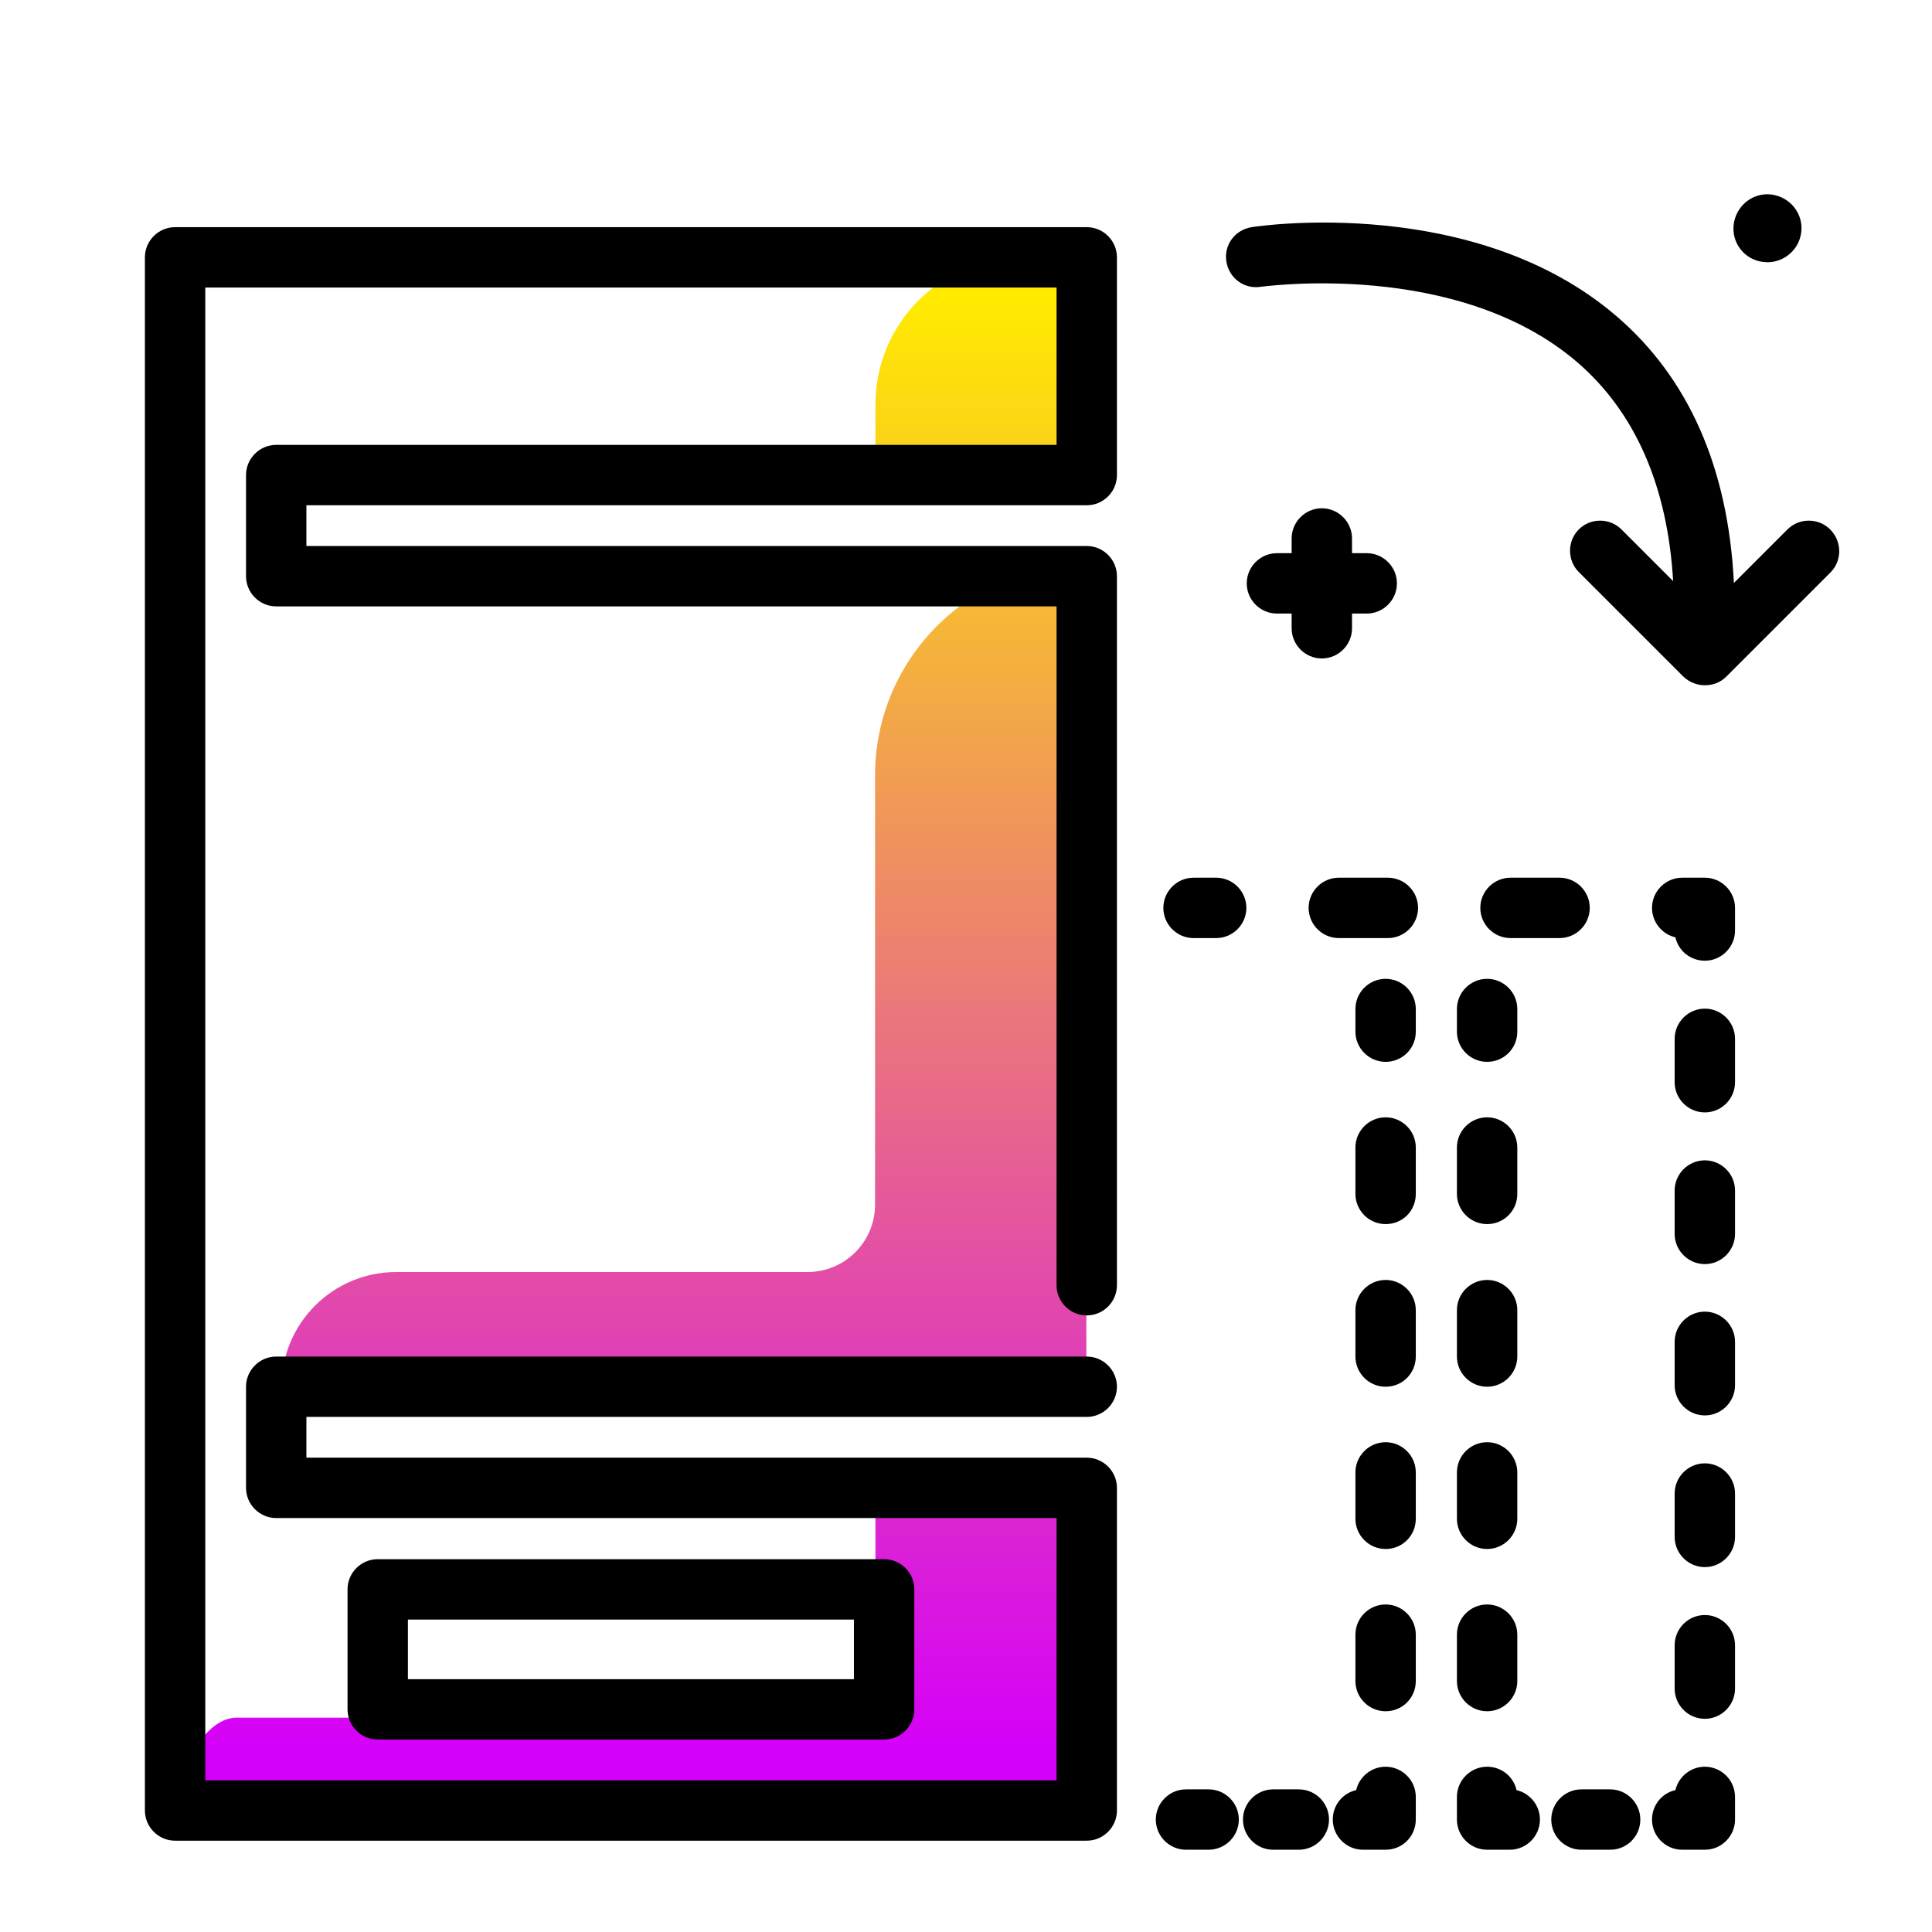 <svg version="1.1" id="Layer_1" xmlns="http://www.w3.org/2000/svg" xmlns:xlink="http://www.w3.org/1999/xlink" x="0px" y="0px" viewBox="0 0 512 512" enable-background="new 0 0 512 512" xml:space="preserve">
<linearGradient id="SVGID_1_" gradientUnits="userSpaceOnUse" x1="167.171" y1="463.529" x2="167.171" y2="79.536" class="gradient-element">
	<stop offset="0" class="primary-color-gradient" style="stop-color: #d500f9"></stop>
	<stop offset="1" class="secondary-color-gradient" style="stop-color: #ffea00"></stop>
</linearGradient>
<path fill="url(#SVGID_1_)" d="M231.9,392.6h56v87.2H46.4c0-9,7.3-24.6,16.3-24.6h140c16.2,0,29.3-4.8,29.3-20.9V392.6z
	 M231.9,205.5v113.7c0,9.9-8,17.9-17.9,17.9H105c-16.8,0-30.4,13.6-30.4,30.4v0h157.3h56v-30.4V149.5c-15.5,0-29.5,6.3-39.6,16.4
	C238.2,176,231.9,190,231.9,205.5z M271,68.2c-21.6,0-39,17.5-39,39v18.6h56V68.2H271z"></path>
<path d="M288,487.8H46.4c-4.4,0-8-3.6-8-8V68.2c0-4.4,3.6-8,8-8H288c4.4,0,8,3.6,8,8v57.7c0,4.4-3.6,8-8,8H81.2v10.8H288
	c4.4,0,8,3.6,8,8v187.9c0,4.4-3.6,8-8,8s-8-3.6-8-8V160.7H73.2c-4.4,0-8-3.6-8-8v-26.8c0-4.4,3.6-8,8-8H280V76.2H54.4v395.6H280
	v-69.5H73.2c-4.4,0-8-3.6-8-8v-26.8c0-4.4,3.6-8,8-8H288c4.4,0,8,3.6,8,8s-3.6,8-8,8H81.2v10.8H288c4.4,0,8,3.6,8,8v85.5
	C296,484.2,292.4,487.8,288,487.8z M234.3,461H100.1c-4.4,0-8-3.6-8-8v-31.8c0-4.4,3.6-8,8-8h134.2c4.4,0,8,3.6,8,8V453
	C242.3,457.4,238.7,461,234.3,461z M108.1,445h118.2v-15.8H108.1V445z M375.2,273.4v-6c0-4.4-3.6-8-8-8s-8,3.6-8,8v6
	c0,4.4,3.6,8,8,8S375.2,277.9,375.2,273.4z M367.2,453.5c-4.4,0-8-3.6-8-8v-12.3c0-4.4,3.6-8,8-8s8,3.6,8,8v12.3
	C375.2,449.9,371.7,453.5,367.2,453.5z M367.2,410.5c-4.4,0-8-3.6-8-8v-12.3c0-4.4,3.6-8,8-8s8,3.6,8,8v12.3
	C375.2,406.9,371.7,410.5,367.2,410.5z M367.2,367.5c-4.4,0-8-3.6-8-8v-12.3c0-4.4,3.6-8,8-8s8,3.6,8,8v12.3
	C375.2,363.9,371.7,367.5,367.2,367.5z M367.2,324.4c-4.4,0-8-3.6-8-8v-12.3c0-4.4,3.6-8,8-8s8,3.6,8,8v12.3
	C375.2,320.9,371.7,324.4,367.2,324.4z M375.2,482.2v-6c0-4.4-3.6-8-8-8c-3.8,0-7,2.7-7.8,6.2c-3.6,0.8-6.2,4-6.2,7.8
	c0,4.4,3.6,8,8,8h6C371.7,490.2,375.2,486.6,375.2,482.2z M352.2,482.2c0-4.4-3.6-8-8-8h-6.8c-4.4,0-8,3.6-8,8s3.6,8,8,8h6.8
	C348.6,490.2,352.2,486.6,352.2,482.2z M328.3,482.2c0-4.4-3.6-8-8-8h-6c-4.4,0-8,3.6-8,8s3.6,8,8,8h6
	C324.7,490.2,328.3,486.6,328.3,482.2z M330.3,240.6c0-4.4-3.6-8-8-8h-6c-4.4,0-8,3.6-8,8s3.6,8,8,8h6
	C326.7,248.6,330.3,245,330.3,240.6z M413.3,248.6h-13c-4.4,0-8-3.6-8-8s3.6-8,8-8h13c4.4,0,8,3.6,8,8S417.7,248.6,413.3,248.6z
	 M367.8,248.6h-13c-4.4,0-8-3.6-8-8s3.6-8,8-8h13c4.4,0,8,3.6,8,8S372.2,248.6,367.8,248.6z M459.8,246.6v-6c0-4.4-3.6-8-8-8h-6
	c-4.4,0-8,3.6-8,8c0,3.8,2.7,7,6.2,7.8c0.8,3.6,4,6.2,7.8,6.2C456.2,254.6,459.8,251,459.8,246.6z M451.8,455.5c-4.4,0-8-3.6-8-8
	V436c0-4.4,3.6-8,8-8s8,3.6,8,8v11.5C459.8,451.9,456.2,455.5,451.8,455.5z M451.8,415.3c-4.4,0-8-3.6-8-8v-11.5c0-4.4,3.6-8,8-8
	s8,3.6,8,8v11.5C459.8,411.7,456.2,415.3,451.8,415.3z M451.8,375.1c-4.4,0-8-3.6-8-8v-11.5c0-4.4,3.6-8,8-8s8,3.6,8,8v11.5
	C459.8,371.5,456.2,375.1,451.8,375.1z M451.8,335c-4.4,0-8-3.6-8-8v-11.5c0-4.4,3.6-8,8-8s8,3.6,8,8V327
	C459.8,331.4,456.2,335,451.8,335z M451.8,294.8c-4.4,0-8-3.6-8-8v-11.5c0-4.4,3.6-8,8-8s8,3.6,8,8v11.5
	C459.8,291.2,456.2,294.8,451.8,294.8z M459.8,482.2v-6c0-4.4-3.6-8-8-8c-3.8,0-7,2.7-7.8,6.2c-3.6,0.8-6.2,4-6.2,7.8
	c0,4.4,3.6,8,8,8h6C456.2,490.2,459.8,486.6,459.8,482.2z M434.7,482.2c0-4.4-3.6-8-8-8h-7.6c-4.4,0-8,3.6-8,8s3.6,8,8,8h7.6
	C431.2,490.2,434.7,486.6,434.7,482.2z M408.1,482.2c0-3.8-2.7-7-6.2-7.8c-0.8-3.6-4-6.2-7.8-6.2c-4.4,0-8,3.6-8,8v6
	c0,4.4,3.6,8,8,8h6C404.5,490.2,408.1,486.6,408.1,482.2z M394.1,453.5c-4.4,0-8-3.6-8-8v-12.3c0-4.4,3.6-8,8-8s8,3.6,8,8v12.3
	C402.1,449.9,398.5,453.5,394.1,453.5z M394.1,410.5c-4.4,0-8-3.6-8-8v-12.3c0-4.4,3.6-8,8-8s8,3.6,8,8v12.3
	C402.1,406.9,398.5,410.5,394.1,410.5z M394.1,367.5c-4.4,0-8-3.6-8-8v-12.3c0-4.4,3.6-8,8-8s8,3.6,8,8v12.3
	C402.1,363.9,398.5,367.5,394.1,367.5z M394.1,324.4c-4.4,0-8-3.6-8-8v-12.3c0-4.4,3.6-8,8-8s8,3.6,8,8v12.3
	C402.1,320.9,398.5,324.4,394.1,324.4z M402.1,273.4v-6c0-4.4-3.6-8-8-8s-8,3.6-8,8v6c0,4.4,3.6,8,8,8S402.1,277.9,402.1,273.4z"></path>
<path d="M485.1,151.7l-27.4,27.4c0,0-0.1,0.1-0.1,0.1c0,0-0.1,0.1-0.1,0.1c-1.6,1.6-3.6,2.3-5.7,2.3s-4.1-0.8-5.7-2.3l-27.7-27.7
	c-3.1-3.1-3.1-8.2,0-11.3c3.1-3.1,8.2-3.1,11.3,0l13.7,13.7c-1.5-25.3-10.1-44.8-25.4-58c-31.9-27.4-83.4-20-83.9-20
	c-4.4,0.7-8.4-2.3-9.1-6.7c-0.7-4.4,2.3-8.4,6.7-9.1c2.4-0.4,59.2-8.6,96.7,23.6c19.1,16.4,29.6,40.2,31.1,70.7l14.2-14.2
	c3.1-3.1,8.2-3.1,11.3,0C488.2,143.5,488.2,148.6,485.1,151.7z M459.6,58.6c1.1-4.9,5.9-8,10.7-6.9c4.9,1.1,8,5.9,6.9,10.7
	c-0.9,4.2-4.7,7.1-8.8,7.1c-0.6,0-1.3-0.1-1.9-0.2C461.6,68.3,458.5,63.5,459.6,58.6z M362.2,146.6h-3.9v-3.9c0-4.4-3.6-8-8-8
	s-8,3.6-8,8v3.9h-3.9c-4.4,0-8,3.6-8,8s3.6,8,8,8h3.9v3.9c0,4.4,3.6,8,8,8s8-3.6,8-8v-3.9h3.9c4.4,0,8-3.6,8-8
	S366.6,146.6,362.2,146.6z"></path>
</svg>